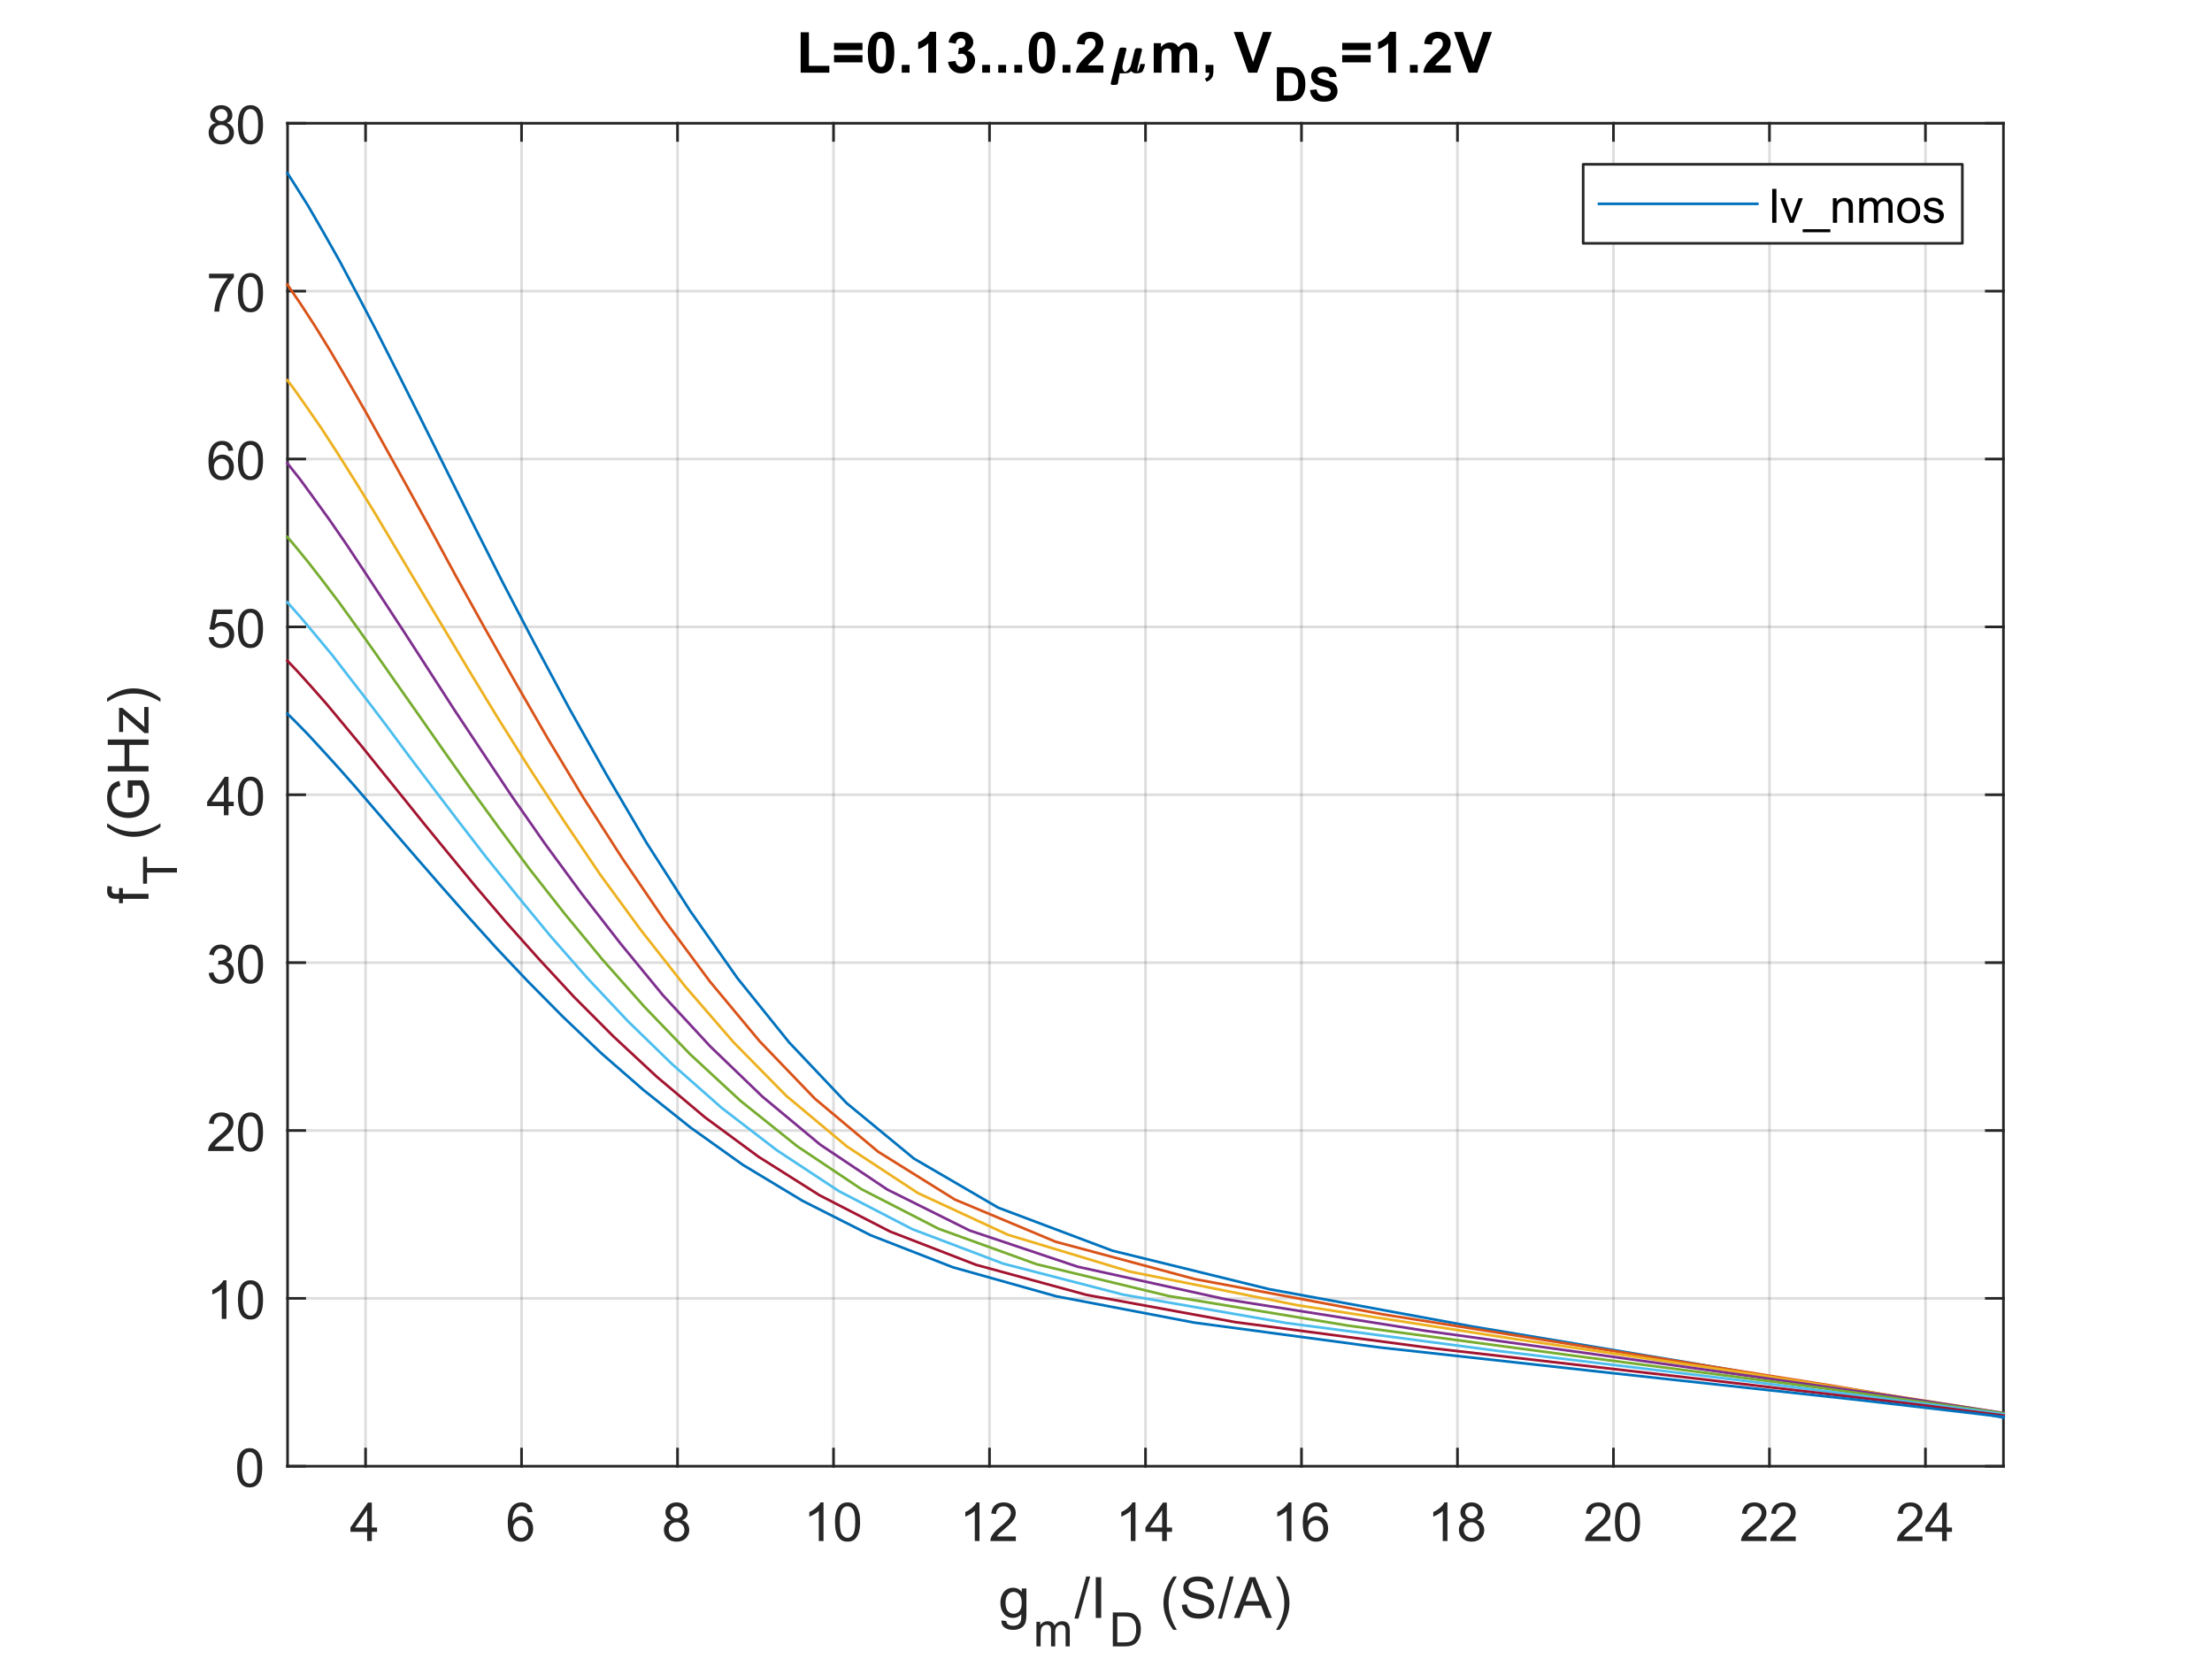 <?xml version="1.0"?>
<!DOCTYPE svg PUBLIC '-//W3C//DTD SVG 1.0//EN'
          'http://www.w3.org/TR/2001/REC-SVG-20010904/DTD/svg10.dtd'>
<svg xmlns:xlink="http://www.w3.org/1999/xlink" style="fill-opacity:1; color-rendering:auto; color-interpolation:auto; text-rendering:auto; stroke:black; stroke-linecap:square; stroke-miterlimit:10; shape-rendering:auto; stroke-opacity:1; fill:black; stroke-dasharray:none; font-weight:normal; stroke-width:1; font-family:'Dialog'; font-style:normal; stroke-linejoin:miter; font-size:12px; stroke-dashoffset:0; image-rendering:auto;" width="700" height="525" xmlns="http://www.w3.org/2000/svg"
><rect width="100%" height="100%" fill="#333333" stroke="none"/><!--Generated by the Batik Graphics2D SVG Generator--><defs id="genericDefs"
  /><g
  ><defs id="defs1"
    ><clipPath clipPathUnits="userSpaceOnUse" id="clipPath1"
      ><path d="M0 0 L700 0 L700 525 L0 525 L0 0 Z"
      /></clipPath
    ></defs
    ><g style="fill:white; stroke:white;"
    ><rect x="0" y="0" width="700" style="clip-path:url(#clipPath1); stroke:none;" height="525"
    /></g
    ><g style="fill:white; text-rendering:optimizeSpeed; color-rendering:optimizeSpeed; image-rendering:optimizeSpeed; shape-rendering:crispEdges; stroke:white; color-interpolation:sRGB;"
    ><rect x="0" width="700" height="525" y="0" style="stroke:none;"
      /><path style="stroke:none;" d="M91 464 L634 464 L634 39 L91 39 Z"
    /></g
    ><g style="stroke-linecap:butt; fill-opacity:0.149; fill:rgb(38,38,38); text-rendering:geometricPrecision; image-rendering:optimizeQuality; color-rendering:optimizeQuality; stroke-linejoin:round; stroke:rgb(38,38,38); color-interpolation:linearRGB; stroke-width:0.833; stroke-opacity:0.149;"
    ><line y2="39" style="fill:none;" x1="115.682" x2="115.682" y1="464"
      /><line y2="39" style="fill:none;" x1="165.046" x2="165.046" y1="464"
      /><line y2="39" style="fill:none;" x1="214.409" x2="214.409" y1="464"
      /><line y2="39" style="fill:none;" x1="263.773" x2="263.773" y1="464"
      /><line y2="39" style="fill:none;" x1="313.136" x2="313.136" y1="464"
      /><line y2="39" style="fill:none;" x1="362.5" x2="362.5" y1="464"
      /><line y2="39" style="fill:none;" x1="411.864" x2="411.864" y1="464"
      /><line y2="39" style="fill:none;" x1="461.227" x2="461.227" y1="464"
      /><line y2="39" style="fill:none;" x1="510.591" x2="510.591" y1="464"
      /><line y2="39" style="fill:none;" x1="559.955" x2="559.955" y1="464"
      /><line y2="39" style="fill:none;" x1="609.318" x2="609.318" y1="464"
      /><line y2="464" style="fill:none;" x1="634" x2="91" y1="464"
      /><line y2="410.875" style="fill:none;" x1="634" x2="91" y1="410.875"
      /><line y2="357.75" style="fill:none;" x1="634" x2="91" y1="357.75"
      /><line y2="304.625" style="fill:none;" x1="634" x2="91" y1="304.625"
      /><line y2="251.5" style="fill:none;" x1="634" x2="91" y1="251.5"
      /><line y2="198.375" style="fill:none;" x1="634" x2="91" y1="198.375"
      /><line y2="145.25" style="fill:none;" x1="634" x2="91" y1="145.25"
      /><line y2="92.125" style="fill:none;" x1="634" x2="91" y1="92.125"
      /><line y2="39" style="fill:none;" x1="634" x2="91" y1="39"
      /><line x1="91" x2="634" y1="464" style="stroke-linecap:square; fill-opacity:1; fill:none; stroke-opacity:1;" y2="464"
      /><line x1="91" x2="634" y1="39" style="stroke-linecap:square; fill-opacity:1; fill:none; stroke-opacity:1;" y2="39"
      /><line x1="115.682" x2="115.682" y1="464" style="stroke-linecap:square; fill-opacity:1; fill:none; stroke-opacity:1;" y2="458.57"
      /><line x1="165.046" x2="165.046" y1="464" style="stroke-linecap:square; fill-opacity:1; fill:none; stroke-opacity:1;" y2="458.57"
      /><line x1="214.409" x2="214.409" y1="464" style="stroke-linecap:square; fill-opacity:1; fill:none; stroke-opacity:1;" y2="458.57"
      /><line x1="263.773" x2="263.773" y1="464" style="stroke-linecap:square; fill-opacity:1; fill:none; stroke-opacity:1;" y2="458.57"
      /><line x1="313.136" x2="313.136" y1="464" style="stroke-linecap:square; fill-opacity:1; fill:none; stroke-opacity:1;" y2="458.57"
      /><line x1="362.5" x2="362.5" y1="464" style="stroke-linecap:square; fill-opacity:1; fill:none; stroke-opacity:1;" y2="458.57"
      /><line x1="411.864" x2="411.864" y1="464" style="stroke-linecap:square; fill-opacity:1; fill:none; stroke-opacity:1;" y2="458.57"
      /><line x1="461.227" x2="461.227" y1="464" style="stroke-linecap:square; fill-opacity:1; fill:none; stroke-opacity:1;" y2="458.57"
      /><line x1="510.591" x2="510.591" y1="464" style="stroke-linecap:square; fill-opacity:1; fill:none; stroke-opacity:1;" y2="458.57"
      /><line x1="559.955" x2="559.955" y1="464" style="stroke-linecap:square; fill-opacity:1; fill:none; stroke-opacity:1;" y2="458.57"
      /><line x1="609.318" x2="609.318" y1="464" style="stroke-linecap:square; fill-opacity:1; fill:none; stroke-opacity:1;" y2="458.57"
      /><line x1="115.682" x2="115.682" y1="39" style="stroke-linecap:square; fill-opacity:1; fill:none; stroke-opacity:1;" y2="44.43"
      /><line x1="165.046" x2="165.046" y1="39" style="stroke-linecap:square; fill-opacity:1; fill:none; stroke-opacity:1;" y2="44.43"
      /><line x1="214.409" x2="214.409" y1="39" style="stroke-linecap:square; fill-opacity:1; fill:none; stroke-opacity:1;" y2="44.43"
      /><line x1="263.773" x2="263.773" y1="39" style="stroke-linecap:square; fill-opacity:1; fill:none; stroke-opacity:1;" y2="44.43"
      /><line x1="313.136" x2="313.136" y1="39" style="stroke-linecap:square; fill-opacity:1; fill:none; stroke-opacity:1;" y2="44.43"
      /><line x1="362.5" x2="362.5" y1="39" style="stroke-linecap:square; fill-opacity:1; fill:none; stroke-opacity:1;" y2="44.43"
      /><line x1="411.864" x2="411.864" y1="39" style="stroke-linecap:square; fill-opacity:1; fill:none; stroke-opacity:1;" y2="44.43"
      /><line x1="461.227" x2="461.227" y1="39" style="stroke-linecap:square; fill-opacity:1; fill:none; stroke-opacity:1;" y2="44.43"
      /><line x1="510.591" x2="510.591" y1="39" style="stroke-linecap:square; fill-opacity:1; fill:none; stroke-opacity:1;" y2="44.43"
      /><line x1="559.955" x2="559.955" y1="39" style="stroke-linecap:square; fill-opacity:1; fill:none; stroke-opacity:1;" y2="44.43"
      /><line x1="609.318" x2="609.318" y1="39" style="stroke-linecap:square; fill-opacity:1; fill:none; stroke-opacity:1;" y2="44.43"
    /></g
    ><g transform="translate(115.682,470.667)" style="font-size:16.667px; fill:rgb(38,38,38); text-rendering:geometricPrecision; color-rendering:optimizeQuality; image-rendering:optimizeQuality; stroke:rgb(38,38,38); color-interpolation:linearRGB;"
    ><path style="stroke:none;" d="M0.5 17 L0.5 14.094 L-4.781 14.094 L-4.781 12.719 L0.766 4.828 L1.984 4.828 L1.984 12.719 L3.641 12.719 L3.641 14.094 L1.984 14.094 L1.984 17 L0.5 17 ZM0.5 12.719 L0.5 7.234 L-3.312 12.719 L0.5 12.719 Z"
    /></g
    ><g transform="translate(165.046,470.667)" style="font-size:16.667px; fill:rgb(38,38,38); text-rendering:geometricPrecision; color-rendering:optimizeQuality; image-rendering:optimizeQuality; stroke:rgb(38,38,38); color-interpolation:linearRGB;"
    ><path style="stroke:none;" d="M3.453 7.812 L1.969 7.922 Q1.781 7.047 1.406 6.656 Q0.797 6.016 -0.078 6.016 Q-0.797 6.016 -1.344 6.406 Q-2.047 6.922 -2.453 7.906 Q-2.859 8.891 -2.875 10.719 Q-2.328 9.906 -1.555 9.508 Q-0.781 9.109 0.078 9.109 Q1.578 9.109 2.625 10.211 Q3.672 11.312 3.672 13.047 Q3.672 14.188 3.18 15.172 Q2.688 16.156 1.82 16.68 Q0.953 17.203 -0.141 17.203 Q-2 17.203 -3.18 15.828 Q-4.359 14.453 -4.359 11.312 Q-4.359 7.781 -3.062 6.172 Q-1.922 4.781 0 4.781 Q1.438 4.781 2.359 5.586 Q3.281 6.391 3.453 7.812 ZM-2.641 13.062 Q-2.641 13.828 -2.312 14.531 Q-1.984 15.234 -1.398 15.609 Q-0.812 15.984 -0.156 15.984 Q0.781 15.984 1.461 15.219 Q2.141 14.453 2.141 13.141 Q2.141 11.875 1.469 11.148 Q0.797 10.422 -0.219 10.422 Q-1.234 10.422 -1.938 11.148 Q-2.641 11.875 -2.641 13.062 Z"
    /></g
    ><g transform="translate(214.409,470.667)" style="font-size:16.667px; fill:rgb(38,38,38); text-rendering:geometricPrecision; color-rendering:optimizeQuality; image-rendering:optimizeQuality; stroke:rgb(38,38,38); color-interpolation:linearRGB;"
    ><path style="stroke:none;" d="M-2 10.406 Q-2.922 10.062 -3.375 9.43 Q-3.828 8.797 -3.828 7.922 Q-3.828 6.594 -2.867 5.688 Q-1.906 4.781 -0.328 4.781 Q1.266 4.781 2.234 5.703 Q3.203 6.625 3.203 7.953 Q3.203 8.812 2.766 9.438 Q2.328 10.062 1.422 10.406 Q2.531 10.766 3.117 11.578 Q3.703 12.391 3.703 13.516 Q3.703 15.078 2.602 16.141 Q1.5 17.203 -0.297 17.203 Q-2.109 17.203 -3.211 16.141 Q-4.312 15.078 -4.312 13.484 Q-4.312 12.297 -3.711 11.492 Q-3.109 10.688 -2 10.406 ZM-2.297 7.875 Q-2.297 8.734 -1.742 9.281 Q-1.188 9.828 -0.297 9.828 Q0.562 9.828 1.117 9.281 Q1.672 8.734 1.672 7.953 Q1.672 7.125 1.102 6.57 Q0.531 6.016 -0.312 6.016 Q-1.172 6.016 -1.734 6.562 Q-2.297 7.109 -2.297 7.875 ZM-2.781 13.484 Q-2.781 14.125 -2.477 14.727 Q-2.172 15.328 -1.57 15.656 Q-0.969 15.984 -0.281 15.984 Q0.781 15.984 1.484 15.289 Q2.188 14.594 2.188 13.531 Q2.188 12.453 1.469 11.75 Q0.75 11.047 -0.328 11.047 Q-1.391 11.047 -2.086 11.742 Q-2.781 12.438 -2.781 13.484 Z"
    /></g
    ><g transform="translate(263.773,470.667)" style="font-size:16.667px; fill:rgb(38,38,38); text-rendering:geometricPrecision; color-rendering:optimizeQuality; image-rendering:optimizeQuality; stroke:rgb(38,38,38); color-interpolation:linearRGB;"
    ><path style="stroke:none;" d="M-3.172 17 L-4.656 17 L-4.656 7.484 Q-5.203 8 -6.078 8.508 Q-6.953 9.016 -7.656 9.281 L-7.656 7.828 Q-6.391 7.25 -5.453 6.406 Q-4.516 5.562 -4.125 4.781 L-3.172 4.781 L-3.172 17 ZM0.467 11 Q0.467 8.844 0.912 7.523 Q1.357 6.203 2.232 5.492 Q3.107 4.781 4.435 4.781 Q5.42 4.781 6.154 5.172 Q6.888 5.562 7.373 6.312 Q7.857 7.062 8.131 8.125 Q8.404 9.188 8.404 11 Q8.404 13.141 7.966 14.453 Q7.529 15.766 6.654 16.484 Q5.779 17.203 4.435 17.203 Q2.67 17.203 1.67 15.953 Q0.467 14.422 0.467 11 ZM1.998 11 Q1.998 14 2.701 14.992 Q3.404 15.984 4.435 15.984 Q5.466 15.984 6.17 14.984 Q6.873 13.984 6.873 11 Q6.873 8 6.17 7.008 Q5.466 6.016 4.42 6.016 Q3.388 6.016 2.779 6.891 Q1.998 8 1.998 11 Z"
    /></g
    ><g transform="translate(313.136,470.667)" style="font-size:16.667px; fill:rgb(38,38,38); text-rendering:geometricPrecision; color-rendering:optimizeQuality; image-rendering:optimizeQuality; stroke:rgb(38,38,38); color-interpolation:linearRGB;"
    ><path style="stroke:none;" d="M-3.172 17 L-4.656 17 L-4.656 7.484 Q-5.203 8 -6.078 8.508 Q-6.953 9.016 -7.656 9.281 L-7.656 7.828 Q-6.391 7.25 -5.453 6.406 Q-4.516 5.562 -4.125 4.781 L-3.172 4.781 L-3.172 17 ZM8.326 15.562 L8.326 17 L0.279 17 Q0.263 16.453 0.451 15.969 Q0.763 15.141 1.435 14.344 Q2.107 13.547 3.388 12.5 Q5.373 10.875 6.068 9.922 Q6.763 8.969 6.763 8.125 Q6.763 7.234 6.131 6.625 Q5.498 6.016 4.482 6.016 Q3.404 6.016 2.756 6.664 Q2.107 7.312 2.091 8.453 L0.56 8.297 Q0.717 6.578 1.748 5.68 Q2.779 4.781 4.513 4.781 Q6.263 4.781 7.287 5.75 Q8.31 6.719 8.31 8.156 Q8.31 8.891 8.006 9.594 Q7.701 10.297 7.013 11.078 Q6.326 11.859 4.716 13.219 Q3.373 14.359 2.99 14.758 Q2.607 15.156 2.357 15.562 L8.326 15.562 Z"
    /></g
    ><g transform="translate(362.5,470.667)" style="font-size:16.667px; fill:rgb(38,38,38); text-rendering:geometricPrecision; color-rendering:optimizeQuality; image-rendering:optimizeQuality; stroke:rgb(38,38,38); color-interpolation:linearRGB;"
    ><path style="stroke:none;" d="M-3.172 17 L-4.656 17 L-4.656 7.484 Q-5.203 8 -6.078 8.508 Q-6.953 9.016 -7.656 9.281 L-7.656 7.828 Q-6.391 7.25 -5.453 6.406 Q-4.516 5.562 -4.125 4.781 L-3.172 4.781 L-3.172 17 ZM5.263 17 L5.263 14.094 L-0.018 14.094 L-0.018 12.719 L5.529 4.828 L6.748 4.828 L6.748 12.719 L8.404 12.719 L8.404 14.094 L6.748 14.094 L6.748 17 L5.263 17 ZM5.263 12.719 L5.263 7.234 L1.451 12.719 L5.263 12.719 Z"
    /></g
    ><g transform="translate(411.864,470.667)" style="font-size:16.667px; fill:rgb(38,38,38); text-rendering:geometricPrecision; color-rendering:optimizeQuality; image-rendering:optimizeQuality; stroke:rgb(38,38,38); color-interpolation:linearRGB;"
    ><path style="stroke:none;" d="M-3.172 17 L-4.656 17 L-4.656 7.484 Q-5.203 8 -6.078 8.508 Q-6.953 9.016 -7.656 9.281 L-7.656 7.828 Q-6.391 7.25 -5.453 6.406 Q-4.516 5.562 -4.125 4.781 L-3.172 4.781 L-3.172 17 ZM8.216 7.812 L6.732 7.922 Q6.545 7.047 6.17 6.656 Q5.56 6.016 4.685 6.016 Q3.966 6.016 3.42 6.406 Q2.716 6.922 2.31 7.906 Q1.904 8.891 1.888 10.719 Q2.435 9.906 3.209 9.508 Q3.982 9.109 4.841 9.109 Q6.341 9.109 7.388 10.211 Q8.435 11.312 8.435 13.047 Q8.435 14.188 7.943 15.172 Q7.451 16.156 6.584 16.68 Q5.716 17.203 4.623 17.203 Q2.763 17.203 1.584 15.828 Q0.404 14.453 0.404 11.312 Q0.404 7.781 1.701 6.172 Q2.841 4.781 4.763 4.781 Q6.201 4.781 7.123 5.586 Q8.045 6.391 8.216 7.812 ZM2.123 13.062 Q2.123 13.828 2.451 14.531 Q2.779 15.234 3.365 15.609 Q3.951 15.984 4.607 15.984 Q5.545 15.984 6.224 15.219 Q6.904 14.453 6.904 13.141 Q6.904 11.875 6.232 11.148 Q5.56 10.422 4.545 10.422 Q3.529 10.422 2.826 11.148 Q2.123 11.875 2.123 13.062 Z"
    /></g
    ><g transform="translate(461.227,470.667)" style="font-size:16.667px; fill:rgb(38,38,38); text-rendering:geometricPrecision; color-rendering:optimizeQuality; image-rendering:optimizeQuality; stroke:rgb(38,38,38); color-interpolation:linearRGB;"
    ><path style="stroke:none;" d="M-3.172 17 L-4.656 17 L-4.656 7.484 Q-5.203 8 -6.078 8.508 Q-6.953 9.016 -7.656 9.281 L-7.656 7.828 Q-6.391 7.25 -5.453 6.406 Q-4.516 5.562 -4.125 4.781 L-3.172 4.781 L-3.172 17 ZM2.763 10.406 Q1.841 10.062 1.388 9.43 Q0.935 8.797 0.935 7.922 Q0.935 6.594 1.896 5.688 Q2.857 4.781 4.435 4.781 Q6.029 4.781 6.998 5.703 Q7.966 6.625 7.966 7.953 Q7.966 8.812 7.529 9.438 Q7.091 10.062 6.185 10.406 Q7.295 10.766 7.881 11.578 Q8.466 12.391 8.466 13.516 Q8.466 15.078 7.365 16.141 Q6.263 17.203 4.466 17.203 Q2.654 17.203 1.552 16.141 Q0.451 15.078 0.451 13.484 Q0.451 12.297 1.052 11.492 Q1.654 10.688 2.763 10.406 ZM2.466 7.875 Q2.466 8.734 3.021 9.281 Q3.576 9.828 4.466 9.828 Q5.326 9.828 5.881 9.281 Q6.435 8.734 6.435 7.953 Q6.435 7.125 5.865 6.57 Q5.295 6.016 4.451 6.016 Q3.591 6.016 3.029 6.562 Q2.466 7.109 2.466 7.875 ZM1.982 13.484 Q1.982 14.125 2.287 14.727 Q2.591 15.328 3.193 15.656 Q3.795 15.984 4.482 15.984 Q5.545 15.984 6.248 15.289 Q6.951 14.594 6.951 13.531 Q6.951 12.453 6.232 11.75 Q5.513 11.047 4.435 11.047 Q3.373 11.047 2.678 11.742 Q1.982 12.438 1.982 13.484 Z"
    /></g
    ><g transform="translate(510.591,470.667)" style="font-size:16.667px; fill:rgb(38,38,38); text-rendering:geometricPrecision; color-rendering:optimizeQuality; image-rendering:optimizeQuality; stroke:rgb(38,38,38); color-interpolation:linearRGB;"
    ><path style="stroke:none;" d="M-0.938 15.562 L-0.938 17 L-8.984 17 Q-9 16.453 -8.812 15.969 Q-8.5 15.141 -7.828 14.344 Q-7.156 13.547 -5.875 12.5 Q-3.891 10.875 -3.195 9.922 Q-2.5 8.969 -2.5 8.125 Q-2.5 7.234 -3.133 6.625 Q-3.766 6.016 -4.781 6.016 Q-5.859 6.016 -6.508 6.664 Q-7.156 7.312 -7.172 8.453 L-8.703 8.297 Q-8.547 6.578 -7.516 5.68 Q-6.484 4.781 -4.75 4.781 Q-3 4.781 -1.977 5.75 Q-0.953 6.719 -0.953 8.156 Q-0.953 8.891 -1.258 9.594 Q-1.562 10.297 -2.25 11.078 Q-2.938 11.859 -4.547 13.219 Q-5.891 14.359 -6.273 14.758 Q-6.656 15.156 -6.906 15.562 L-0.938 15.562 ZM0.467 11 Q0.467 8.844 0.912 7.523 Q1.357 6.203 2.232 5.492 Q3.107 4.781 4.435 4.781 Q5.42 4.781 6.154 5.172 Q6.888 5.562 7.373 6.312 Q7.857 7.062 8.131 8.125 Q8.404 9.188 8.404 11 Q8.404 13.141 7.966 14.453 Q7.529 15.766 6.654 16.484 Q5.779 17.203 4.435 17.203 Q2.67 17.203 1.67 15.953 Q0.467 14.422 0.467 11 ZM1.998 11 Q1.998 14 2.701 14.992 Q3.404 15.984 4.435 15.984 Q5.466 15.984 6.17 14.984 Q6.873 13.984 6.873 11 Q6.873 8 6.17 7.008 Q5.466 6.016 4.42 6.016 Q3.388 6.016 2.779 6.891 Q1.998 8 1.998 11 Z"
    /></g
    ><g transform="translate(559.955,470.667)" style="font-size:16.667px; fill:rgb(38,38,38); text-rendering:geometricPrecision; color-rendering:optimizeQuality; image-rendering:optimizeQuality; stroke:rgb(38,38,38); color-interpolation:linearRGB;"
    ><path style="stroke:none;" d="M-0.938 15.562 L-0.938 17 L-8.984 17 Q-9 16.453 -8.812 15.969 Q-8.5 15.141 -7.828 14.344 Q-7.156 13.547 -5.875 12.5 Q-3.891 10.875 -3.195 9.922 Q-2.5 8.969 -2.5 8.125 Q-2.5 7.234 -3.133 6.625 Q-3.766 6.016 -4.781 6.016 Q-5.859 6.016 -6.508 6.664 Q-7.156 7.312 -7.172 8.453 L-8.703 8.297 Q-8.547 6.578 -7.516 5.68 Q-6.484 4.781 -4.75 4.781 Q-3 4.781 -1.977 5.75 Q-0.953 6.719 -0.953 8.156 Q-0.953 8.891 -1.258 9.594 Q-1.562 10.297 -2.25 11.078 Q-2.938 11.859 -4.547 13.219 Q-5.891 14.359 -6.273 14.758 Q-6.656 15.156 -6.906 15.562 L-0.938 15.562 ZM8.326 15.562 L8.326 17 L0.279 17 Q0.263 16.453 0.451 15.969 Q0.763 15.141 1.435 14.344 Q2.107 13.547 3.388 12.5 Q5.373 10.875 6.068 9.922 Q6.763 8.969 6.763 8.125 Q6.763 7.234 6.131 6.625 Q5.498 6.016 4.482 6.016 Q3.404 6.016 2.756 6.664 Q2.107 7.312 2.091 8.453 L0.56 8.297 Q0.717 6.578 1.748 5.68 Q2.779 4.781 4.513 4.781 Q6.263 4.781 7.287 5.75 Q8.31 6.719 8.31 8.156 Q8.31 8.891 8.006 9.594 Q7.701 10.297 7.013 11.078 Q6.326 11.859 4.716 13.219 Q3.373 14.359 2.99 14.758 Q2.607 15.156 2.357 15.562 L8.326 15.562 Z"
    /></g
    ><g transform="translate(609.318,470.667)" style="font-size:16.667px; fill:rgb(38,38,38); text-rendering:geometricPrecision; color-rendering:optimizeQuality; image-rendering:optimizeQuality; stroke:rgb(38,38,38); color-interpolation:linearRGB;"
    ><path style="stroke:none;" d="M-0.938 15.562 L-0.938 17 L-8.984 17 Q-9 16.453 -8.812 15.969 Q-8.5 15.141 -7.828 14.344 Q-7.156 13.547 -5.875 12.5 Q-3.891 10.875 -3.195 9.922 Q-2.5 8.969 -2.5 8.125 Q-2.5 7.234 -3.133 6.625 Q-3.766 6.016 -4.781 6.016 Q-5.859 6.016 -6.508 6.664 Q-7.156 7.312 -7.172 8.453 L-8.703 8.297 Q-8.547 6.578 -7.516 5.68 Q-6.484 4.781 -4.75 4.781 Q-3 4.781 -1.977 5.75 Q-0.953 6.719 -0.953 8.156 Q-0.953 8.891 -1.258 9.594 Q-1.562 10.297 -2.25 11.078 Q-2.938 11.859 -4.547 13.219 Q-5.891 14.359 -6.273 14.758 Q-6.656 15.156 -6.906 15.562 L-0.938 15.562 ZM5.263 17 L5.263 14.094 L-0.018 14.094 L-0.018 12.719 L5.529 4.828 L6.748 4.828 L6.748 12.719 L8.404 12.719 L8.404 14.094 L6.748 14.094 L6.748 17 L5.263 17 ZM5.263 12.719 L5.263 7.234 L1.451 12.719 L5.263 12.719 Z"
    /></g
    ><g transform="translate(316,512)" style="font-size:18.333px; fill:rgb(38,38,38); text-rendering:geometricPrecision; color-rendering:optimizeQuality; image-rendering:optimizeQuality; stroke:rgb(38,38,38); color-interpolation:linearRGB;"
    ><path style="stroke:none;" d="M0.891 0.781 L2.438 1 Q2.531 1.719 2.969 2.047 Q3.562 2.484 4.578 2.484 Q5.672 2.484 6.273 2.039 Q6.875 1.594 7.078 0.812 Q7.203 0.328 7.203 -1.219 Q6.156 0 4.609 0 Q2.688 0 1.633 -1.391 Q0.578 -2.781 0.578 -4.719 Q0.578 -6.062 1.062 -7.188 Q1.547 -8.312 2.469 -8.93 Q3.391 -9.547 4.625 -9.547 Q6.281 -9.547 7.344 -8.203 L7.344 -9.328 L8.812 -9.328 L8.812 -1.266 Q8.812 0.922 8.367 1.828 Q7.922 2.734 6.961 3.258 Q6 3.781 4.594 3.781 Q2.922 3.781 1.891 3.031 Q0.859 2.281 0.891 0.781 ZM2.203 -4.828 Q2.203 -3 2.938 -2.156 Q3.672 -1.312 4.766 -1.312 Q5.859 -1.312 6.594 -2.148 Q7.328 -2.984 7.328 -4.781 Q7.328 -6.5 6.57 -7.367 Q5.812 -8.234 4.734 -8.234 Q3.688 -8.234 2.945 -7.375 Q2.203 -6.516 2.203 -4.828 Z"
    /></g
    ><g transform="translate(327,521)" style="font-size:14.667px; fill:rgb(38,38,38); text-rendering:geometricPrecision; color-rendering:optimizeQuality; image-rendering:optimizeQuality; stroke:rgb(38,38,38); color-interpolation:linearRGB;"
    ><path style="stroke:none;" d="M0.984 0 L0.984 -7.781 L2.172 -7.781 L2.172 -6.688 Q2.531 -7.266 3.141 -7.609 Q3.75 -7.953 4.531 -7.953 Q5.391 -7.953 5.945 -7.594 Q6.5 -7.234 6.719 -6.594 Q7.641 -7.953 9.125 -7.953 Q10.281 -7.953 10.906 -7.312 Q11.531 -6.672 11.531 -5.344 L11.531 0 L10.219 0 L10.219 -4.906 Q10.219 -5.688 10.094 -6.039 Q9.969 -6.391 9.625 -6.602 Q9.281 -6.812 8.828 -6.812 Q8.016 -6.812 7.469 -6.266 Q6.922 -5.719 6.922 -4.516 L6.922 0 L5.609 0 L5.609 -5.047 Q5.609 -5.938 5.289 -6.375 Q4.969 -6.812 4.234 -6.812 Q3.672 -6.812 3.203 -6.516 Q2.734 -6.219 2.523 -5.656 Q2.312 -5.094 2.312 -4.031 L2.312 0 L0.984 0 Z"
    /></g
    ><g transform="translate(340,512)" style="font-size:18.333px; fill:rgb(38,38,38); text-rendering:geometricPrecision; color-rendering:optimizeQuality; image-rendering:optimizeQuality; stroke:rgb(38,38,38); color-interpolation:linearRGB;"
    ><path style="stroke:none;" d="M0 0.219 L3.734 -13.109 L5 -13.109 L1.281 0.219 L0 0.219 ZM6.76 0 L6.76 -12.891 L8.478 -12.891 L8.478 0 L6.76 0 Z"
    /></g
    ><g transform="translate(351,521)" style="font-size:14.667px; fill:rgb(38,38,38); text-rendering:geometricPrecision; color-rendering:optimizeQuality; image-rendering:optimizeQuality; stroke:rgb(38,38,38); color-interpolation:linearRGB;"
    ><path style="stroke:none;" d="M1.156 0 L1.156 -10.734 L4.859 -10.734 Q6.109 -10.734 6.766 -10.578 Q7.688 -10.375 8.344 -9.812 Q9.188 -9.094 9.609 -7.977 Q10.031 -6.859 10.031 -5.422 Q10.031 -4.203 9.75 -3.258 Q9.469 -2.312 9.016 -1.695 Q8.562 -1.078 8.031 -0.719 Q7.5 -0.359 6.75 -0.18 Q6 0 5.031 0 L1.156 0 ZM2.578 -1.266 L4.875 -1.266 Q5.938 -1.266 6.539 -1.461 Q7.141 -1.656 7.5 -2.016 Q8 -2.531 8.281 -3.383 Q8.562 -4.234 8.562 -5.453 Q8.562 -7.141 8.016 -8.039 Q7.469 -8.938 6.672 -9.25 Q6.094 -9.469 4.828 -9.469 L2.578 -9.469 L2.578 -1.266 Z"
    /></g
    ><g transform="translate(362,512)" style="font-size:18.333px; fill:rgb(38,38,38); text-rendering:geometricPrecision; color-rendering:optimizeQuality; image-rendering:optimizeQuality; stroke:rgb(38,38,38); color-interpolation:linearRGB;"
    ><path style="stroke:none;" d="M9.291 3.781 Q7.994 2.141 7.088 -0.078 Q6.181 -2.297 6.181 -4.672 Q6.181 -6.766 6.853 -8.672 Q7.65 -10.906 9.291 -13.109 L10.431 -13.109 Q9.369 -11.281 9.025 -10.5 Q8.494 -9.281 8.181 -7.969 Q7.806 -6.312 7.806 -4.656 Q7.806 -0.438 10.431 3.781 L9.291 3.781 ZM11.998 -4.141 L13.608 -4.281 Q13.717 -3.312 14.131 -2.695 Q14.545 -2.078 15.428 -1.695 Q16.311 -1.312 17.405 -1.312 Q18.389 -1.312 19.131 -1.602 Q19.873 -1.891 20.241 -2.398 Q20.608 -2.906 20.608 -3.5 Q20.608 -4.109 20.256 -4.562 Q19.905 -5.016 19.092 -5.312 Q18.577 -5.516 16.803 -5.945 Q15.03 -6.375 14.311 -6.75 Q13.389 -7.234 12.936 -7.953 Q12.483 -8.672 12.483 -9.547 Q12.483 -10.531 13.038 -11.375 Q13.592 -12.219 14.655 -12.664 Q15.717 -13.109 17.03 -13.109 Q18.452 -13.109 19.545 -12.648 Q20.639 -12.188 21.233 -11.289 Q21.827 -10.391 21.858 -9.25 L20.233 -9.125 Q20.092 -10.359 19.334 -10.984 Q18.577 -11.609 17.092 -11.609 Q15.545 -11.609 14.834 -11.039 Q14.123 -10.469 14.123 -9.672 Q14.123 -8.969 14.639 -8.531 Q15.123 -8.078 17.202 -7.609 Q19.28 -7.141 20.061 -6.781 Q21.186 -6.266 21.717 -5.469 Q22.248 -4.672 22.248 -3.641 Q22.248 -2.609 21.663 -1.703 Q21.077 -0.797 19.975 -0.289 Q18.873 0.219 17.483 0.219 Q15.733 0.219 14.553 -0.289 Q13.373 -0.797 12.702 -1.82 Q12.03 -2.844 11.998 -4.141 ZM23.4 0.219 L27.135 -13.109 L28.4 -13.109 L24.681 0.219 L23.4 0.219 ZM28.457 0 L33.41 -12.891 L35.254 -12.891 L40.519 0 L38.582 0 L37.082 -3.906 L31.691 -3.906 L30.269 0 L28.457 0 ZM32.176 -5.297 L36.551 -5.297 L35.207 -8.859 Q34.582 -10.484 34.285 -11.531 Q34.051 -10.297 33.597 -9.078 L32.176 -5.297 ZM42.921 3.781 L41.796 3.781 Q44.421 -0.438 44.421 -4.656 Q44.421 -6.312 44.046 -7.938 Q43.749 -9.25 43.202 -10.469 Q42.859 -11.266 41.796 -13.109 L42.921 -13.109 Q44.577 -10.906 45.374 -8.672 Q46.046 -6.766 46.046 -4.672 Q46.046 -2.297 45.14 -0.078 Q44.234 2.141 42.921 3.781 Z"
    /></g
    ><g style="fill:rgb(38,38,38); text-rendering:geometricPrecision; image-rendering:optimizeQuality; color-rendering:optimizeQuality; stroke-linejoin:round; stroke:rgb(38,38,38); color-interpolation:linearRGB; stroke-width:0.833;"
    ><line y2="39" style="fill:none;" x1="91" x2="91" y1="464"
      /><line y2="39" style="fill:none;" x1="634" x2="634" y1="464"
      /><line y2="464" style="fill:none;" x1="91" x2="96.43" y1="464"
      /><line y2="410.875" style="fill:none;" x1="91" x2="96.43" y1="410.875"
      /><line y2="357.75" style="fill:none;" x1="91" x2="96.43" y1="357.75"
      /><line y2="304.625" style="fill:none;" x1="91" x2="96.43" y1="304.625"
      /><line y2="251.5" style="fill:none;" x1="91" x2="96.43" y1="251.5"
      /><line y2="198.375" style="fill:none;" x1="91" x2="96.43" y1="198.375"
      /><line y2="145.25" style="fill:none;" x1="91" x2="96.43" y1="145.25"
      /><line y2="92.125" style="fill:none;" x1="91" x2="96.43" y1="92.125"
      /><line y2="39" style="fill:none;" x1="91" x2="96.43" y1="39"
      /><line y2="464" style="fill:none;" x1="634" x2="628.57" y1="464"
      /><line y2="410.875" style="fill:none;" x1="634" x2="628.57" y1="410.875"
      /><line y2="357.75" style="fill:none;" x1="634" x2="628.57" y1="357.75"
      /><line y2="304.625" style="fill:none;" x1="634" x2="628.57" y1="304.625"
      /><line y2="251.5" style="fill:none;" x1="634" x2="628.57" y1="251.5"
      /><line y2="198.375" style="fill:none;" x1="634" x2="628.57" y1="198.375"
      /><line y2="145.25" style="fill:none;" x1="634" x2="628.57" y1="145.25"
      /><line y2="92.125" style="fill:none;" x1="634" x2="628.57" y1="92.125"
      /><line y2="39" style="fill:none;" x1="634" x2="628.57" y1="39"
    /></g
    ><g transform="translate(84.333,464)" style="font-size:16.667px; fill:rgb(38,38,38); text-rendering:geometricPrecision; color-rendering:optimizeQuality; image-rendering:optimizeQuality; stroke:rgb(38,38,38); color-interpolation:linearRGB;"
    ><path style="stroke:none;" d="M-9.297 0.5 Q-9.297 -1.656 -8.852 -2.977 Q-8.406 -4.297 -7.531 -5.008 Q-6.656 -5.719 -5.328 -5.719 Q-4.344 -5.719 -3.609 -5.328 Q-2.875 -4.938 -2.391 -4.188 Q-1.906 -3.438 -1.633 -2.375 Q-1.359 -1.312 -1.359 0.5 Q-1.359 2.641 -1.797 3.953 Q-2.234 5.266 -3.109 5.984 Q-3.984 6.703 -5.328 6.703 Q-7.094 6.703 -8.094 5.453 Q-9.297 3.922 -9.297 0.5 ZM-7.766 0.5 Q-7.766 3.5 -7.062 4.492 Q-6.359 5.484 -5.328 5.484 Q-4.297 5.484 -3.594 4.484 Q-2.891 3.484 -2.891 0.5 Q-2.891 -2.5 -3.594 -3.492 Q-4.297 -4.484 -5.344 -4.484 Q-6.375 -4.484 -6.984 -3.609 Q-7.766 -2.5 -7.766 0.5 Z"
    /></g
    ><g transform="translate(84.333,410.875)" style="font-size:16.667px; fill:rgb(38,38,38); text-rendering:geometricPrecision; color-rendering:optimizeQuality; image-rendering:optimizeQuality; stroke:rgb(38,38,38); color-interpolation:linearRGB;"
    ><path style="stroke:none;" d="M-12.672 6.5 L-14.156 6.5 L-14.156 -3.016 Q-14.703 -2.5 -15.578 -1.992 Q-16.453 -1.484 -17.156 -1.219 L-17.156 -2.672 Q-15.891 -3.25 -14.953 -4.094 Q-14.016 -4.938 -13.625 -5.719 L-12.672 -5.719 L-12.672 6.5 ZM-9.034 0.5 Q-9.034 -1.656 -8.588 -2.977 Q-8.143 -4.297 -7.268 -5.008 Q-6.393 -5.719 -5.065 -5.719 Q-4.08 -5.719 -3.346 -5.328 Q-2.612 -4.938 -2.127 -4.188 Q-1.643 -3.438 -1.369 -2.375 Q-1.096 -1.312 -1.096 0.5 Q-1.096 2.641 -1.534 3.953 Q-1.971 5.266 -2.846 5.984 Q-3.721 6.703 -5.065 6.703 Q-6.83 6.703 -7.83 5.453 Q-9.034 3.922 -9.034 0.5 ZM-7.502 0.5 Q-7.502 3.5 -6.799 4.492 Q-6.096 5.484 -5.065 5.484 Q-4.034 5.484 -3.33 4.484 Q-2.627 3.484 -2.627 0.5 Q-2.627 -2.5 -3.33 -3.492 Q-4.034 -4.484 -5.08 -4.484 Q-6.112 -4.484 -6.721 -3.609 Q-7.502 -2.5 -7.502 0.5 Z"
    /></g
    ><g transform="translate(84.333,357.75)" style="font-size:16.667px; fill:rgb(38,38,38); text-rendering:geometricPrecision; color-rendering:optimizeQuality; image-rendering:optimizeQuality; stroke:rgb(38,38,38); color-interpolation:linearRGB;"
    ><path style="stroke:none;" d="M-10.438 5.062 L-10.438 6.5 L-18.484 6.5 Q-18.5 5.953 -18.312 5.469 Q-18 4.641 -17.328 3.844 Q-16.656 3.047 -15.375 2 Q-13.391 0.375 -12.695 -0.578 Q-12 -1.531 -12 -2.375 Q-12 -3.266 -12.633 -3.875 Q-13.266 -4.484 -14.281 -4.484 Q-15.359 -4.484 -16.008 -3.836 Q-16.656 -3.188 -16.672 -2.047 L-18.203 -2.203 Q-18.047 -3.922 -17.016 -4.82 Q-15.984 -5.719 -14.25 -5.719 Q-12.5 -5.719 -11.477 -4.75 Q-10.453 -3.781 -10.453 -2.344 Q-10.453 -1.609 -10.758 -0.906 Q-11.062 -0.203 -11.75 0.578 Q-12.438 1.359 -14.047 2.719 Q-15.391 3.859 -15.773 4.258 Q-16.156 4.656 -16.406 5.062 L-10.438 5.062 ZM-9.034 0.5 Q-9.034 -1.656 -8.588 -2.977 Q-8.143 -4.297 -7.268 -5.008 Q-6.393 -5.719 -5.065 -5.719 Q-4.08 -5.719 -3.346 -5.328 Q-2.612 -4.938 -2.127 -4.188 Q-1.643 -3.438 -1.369 -2.375 Q-1.096 -1.312 -1.096 0.5 Q-1.096 2.641 -1.534 3.953 Q-1.971 5.266 -2.846 5.984 Q-3.721 6.703 -5.065 6.703 Q-6.83 6.703 -7.83 5.453 Q-9.034 3.922 -9.034 0.5 ZM-7.502 0.5 Q-7.502 3.5 -6.799 4.492 Q-6.096 5.484 -5.065 5.484 Q-4.034 5.484 -3.33 4.484 Q-2.627 3.484 -2.627 0.5 Q-2.627 -2.5 -3.33 -3.492 Q-4.034 -4.484 -5.08 -4.484 Q-6.112 -4.484 -6.721 -3.609 Q-7.502 -2.5 -7.502 0.5 Z"
    /></g
    ><g transform="translate(84.333,304.625)" style="font-size:16.667px; fill:rgb(38,38,38); text-rendering:geometricPrecision; color-rendering:optimizeQuality; image-rendering:optimizeQuality; stroke:rgb(38,38,38); color-interpolation:linearRGB;"
    ><path style="stroke:none;" d="M-18.281 3.281 L-16.797 3.094 Q-16.531 4.359 -15.914 4.922 Q-15.297 5.484 -14.406 5.484 Q-13.359 5.484 -12.633 4.75 Q-11.906 4.016 -11.906 2.938 Q-11.906 1.906 -12.578 1.242 Q-13.25 0.578 -14.281 0.578 Q-14.703 0.578 -15.344 0.734 L-15.172 -0.578 Q-15.031 -0.562 -14.938 -0.562 Q-13.984 -0.562 -13.219 -1.055 Q-12.453 -1.547 -12.453 -2.594 Q-12.453 -3.406 -13.008 -3.945 Q-13.562 -4.484 -14.438 -4.484 Q-15.312 -4.484 -15.891 -3.938 Q-16.469 -3.391 -16.641 -2.297 L-18.141 -2.562 Q-17.859 -4.062 -16.891 -4.891 Q-15.922 -5.719 -14.469 -5.719 Q-13.484 -5.719 -12.641 -5.289 Q-11.797 -4.859 -11.359 -4.125 Q-10.922 -3.391 -10.922 -2.562 Q-10.922 -1.766 -11.344 -1.117 Q-11.766 -0.469 -12.594 -0.094 Q-11.516 0.156 -10.914 0.945 Q-10.312 1.734 -10.312 2.906 Q-10.312 4.5 -11.477 5.609 Q-12.641 6.719 -14.422 6.719 Q-16.016 6.719 -17.078 5.766 Q-18.141 4.812 -18.281 3.281 ZM-9.034 0.5 Q-9.034 -1.656 -8.588 -2.977 Q-8.143 -4.297 -7.268 -5.008 Q-6.393 -5.719 -5.065 -5.719 Q-4.08 -5.719 -3.346 -5.328 Q-2.612 -4.938 -2.127 -4.188 Q-1.643 -3.438 -1.369 -2.375 Q-1.096 -1.312 -1.096 0.5 Q-1.096 2.641 -1.534 3.953 Q-1.971 5.266 -2.846 5.984 Q-3.721 6.703 -5.065 6.703 Q-6.83 6.703 -7.83 5.453 Q-9.034 3.922 -9.034 0.5 ZM-7.502 0.5 Q-7.502 3.5 -6.799 4.492 Q-6.096 5.484 -5.065 5.484 Q-4.034 5.484 -3.33 4.484 Q-2.627 3.484 -2.627 0.5 Q-2.627 -2.5 -3.33 -3.492 Q-4.034 -4.484 -5.08 -4.484 Q-6.112 -4.484 -6.721 -3.609 Q-7.502 -2.5 -7.502 0.5 Z"
    /></g
    ><g transform="translate(84.333,251.5)" style="font-size:16.667px; fill:rgb(38,38,38); text-rendering:geometricPrecision; color-rendering:optimizeQuality; image-rendering:optimizeQuality; stroke:rgb(38,38,38); color-interpolation:linearRGB;"
    ><path style="stroke:none;" d="M-13.5 6.5 L-13.5 3.594 L-18.781 3.594 L-18.781 2.219 L-13.234 -5.672 L-12.016 -5.672 L-12.016 2.219 L-10.359 2.219 L-10.359 3.594 L-12.016 3.594 L-12.016 6.5 L-13.5 6.5 ZM-13.5 2.219 L-13.5 -3.266 L-17.312 2.219 L-13.5 2.219 ZM-9.034 0.5 Q-9.034 -1.656 -8.588 -2.977 Q-8.143 -4.297 -7.268 -5.008 Q-6.393 -5.719 -5.065 -5.719 Q-4.08 -5.719 -3.346 -5.328 Q-2.612 -4.938 -2.127 -4.188 Q-1.643 -3.438 -1.369 -2.375 Q-1.096 -1.312 -1.096 0.5 Q-1.096 2.641 -1.534 3.953 Q-1.971 5.266 -2.846 5.984 Q-3.721 6.703 -5.065 6.703 Q-6.83 6.703 -7.83 5.453 Q-9.034 3.922 -9.034 0.5 ZM-7.502 0.5 Q-7.502 3.5 -6.799 4.492 Q-6.096 5.484 -5.065 5.484 Q-4.034 5.484 -3.33 4.484 Q-2.627 3.484 -2.627 0.5 Q-2.627 -2.5 -3.33 -3.492 Q-4.034 -4.484 -5.08 -4.484 Q-6.112 -4.484 -6.721 -3.609 Q-7.502 -2.5 -7.502 0.5 Z"
    /></g
    ><g transform="translate(84.333,198.375)" style="font-size:16.667px; fill:rgb(38,38,38); text-rendering:geometricPrecision; color-rendering:optimizeQuality; image-rendering:optimizeQuality; stroke:rgb(38,38,38); color-interpolation:linearRGB;"
    ><path style="stroke:none;" d="M-18.297 3.312 L-16.719 3.172 Q-16.547 4.328 -15.914 4.906 Q-15.281 5.484 -14.391 5.484 Q-13.312 5.484 -12.562 4.672 Q-11.812 3.859 -11.812 2.5 Q-11.812 1.234 -12.531 0.492 Q-13.25 -0.25 -14.406 -0.25 Q-15.125 -0.25 -15.711 0.078 Q-16.297 0.406 -16.625 0.938 L-18.031 0.75 L-16.844 -5.5 L-10.797 -5.5 L-10.797 -4.078 L-15.656 -4.078 L-16.312 -0.812 Q-15.219 -1.562 -14.016 -1.562 Q-12.422 -1.562 -11.32 -0.461 Q-10.219 0.641 -10.219 2.375 Q-10.219 4.031 -11.188 5.234 Q-12.359 6.703 -14.391 6.703 Q-16.047 6.703 -17.094 5.773 Q-18.141 4.844 -18.297 3.312 ZM-9.034 0.5 Q-9.034 -1.656 -8.588 -2.977 Q-8.143 -4.297 -7.268 -5.008 Q-6.393 -5.719 -5.065 -5.719 Q-4.08 -5.719 -3.346 -5.328 Q-2.612 -4.938 -2.127 -4.188 Q-1.643 -3.438 -1.369 -2.375 Q-1.096 -1.312 -1.096 0.5 Q-1.096 2.641 -1.534 3.953 Q-1.971 5.266 -2.846 5.984 Q-3.721 6.703 -5.065 6.703 Q-6.83 6.703 -7.83 5.453 Q-9.034 3.922 -9.034 0.5 ZM-7.502 0.5 Q-7.502 3.5 -6.799 4.492 Q-6.096 5.484 -5.065 5.484 Q-4.034 5.484 -3.33 4.484 Q-2.627 3.484 -2.627 0.5 Q-2.627 -2.5 -3.33 -3.492 Q-4.034 -4.484 -5.08 -4.484 Q-6.112 -4.484 -6.721 -3.609 Q-7.502 -2.5 -7.502 0.5 Z"
    /></g
    ><g transform="translate(84.333,145.25)" style="font-size:16.667px; fill:rgb(38,38,38); text-rendering:geometricPrecision; color-rendering:optimizeQuality; image-rendering:optimizeQuality; stroke:rgb(38,38,38); color-interpolation:linearRGB;"
    ><path style="stroke:none;" d="M-10.547 -2.688 L-12.031 -2.578 Q-12.219 -3.453 -12.594 -3.844 Q-13.203 -4.484 -14.078 -4.484 Q-14.797 -4.484 -15.344 -4.094 Q-16.047 -3.578 -16.453 -2.594 Q-16.859 -1.609 -16.875 0.219 Q-16.328 -0.594 -15.555 -0.992 Q-14.781 -1.391 -13.922 -1.391 Q-12.422 -1.391 -11.375 -0.289 Q-10.328 0.812 -10.328 2.547 Q-10.328 3.688 -10.82 4.672 Q-11.312 5.656 -12.18 6.18 Q-13.047 6.703 -14.141 6.703 Q-16 6.703 -17.18 5.328 Q-18.359 3.953 -18.359 0.812 Q-18.359 -2.719 -17.062 -4.328 Q-15.922 -5.719 -14 -5.719 Q-12.562 -5.719 -11.641 -4.914 Q-10.719 -4.109 -10.547 -2.688 ZM-16.641 2.562 Q-16.641 3.328 -16.312 4.031 Q-15.984 4.734 -15.398 5.109 Q-14.812 5.484 -14.156 5.484 Q-13.219 5.484 -12.539 4.719 Q-11.859 3.953 -11.859 2.641 Q-11.859 1.375 -12.531 0.648 Q-13.203 -0.078 -14.219 -0.078 Q-15.234 -0.078 -15.938 0.648 Q-16.641 1.375 -16.641 2.562 ZM-9.034 0.5 Q-9.034 -1.656 -8.588 -2.977 Q-8.143 -4.297 -7.268 -5.008 Q-6.393 -5.719 -5.065 -5.719 Q-4.08 -5.719 -3.346 -5.328 Q-2.612 -4.938 -2.127 -4.188 Q-1.643 -3.438 -1.369 -2.375 Q-1.096 -1.312 -1.096 0.5 Q-1.096 2.641 -1.534 3.953 Q-1.971 5.266 -2.846 5.984 Q-3.721 6.703 -5.065 6.703 Q-6.83 6.703 -7.83 5.453 Q-9.034 3.922 -9.034 0.5 ZM-7.502 0.5 Q-7.502 3.5 -6.799 4.492 Q-6.096 5.484 -5.065 5.484 Q-4.034 5.484 -3.33 4.484 Q-2.627 3.484 -2.627 0.5 Q-2.627 -2.5 -3.33 -3.492 Q-4.034 -4.484 -5.08 -4.484 Q-6.112 -4.484 -6.721 -3.609 Q-7.502 -2.5 -7.502 0.5 Z"
    /></g
    ><g transform="translate(84.333,92.125)" style="font-size:16.667px; fill:rgb(38,38,38); text-rendering:geometricPrecision; color-rendering:optimizeQuality; image-rendering:optimizeQuality; stroke:rgb(38,38,38); color-interpolation:linearRGB;"
    ><path style="stroke:none;" d="M-18.188 -4.078 L-18.188 -5.516 L-10.312 -5.516 L-10.312 -4.344 Q-11.484 -3.109 -12.625 -1.062 Q-13.766 0.984 -14.391 3.156 Q-14.828 4.688 -14.953 6.5 L-16.5 6.5 Q-16.469 5.062 -15.93 3.031 Q-15.391 1 -14.383 -0.891 Q-13.375 -2.781 -12.234 -4.078 L-18.188 -4.078 ZM-9.034 0.5 Q-9.034 -1.656 -8.588 -2.977 Q-8.143 -4.297 -7.268 -5.008 Q-6.393 -5.719 -5.065 -5.719 Q-4.08 -5.719 -3.346 -5.328 Q-2.612 -4.938 -2.127 -4.188 Q-1.643 -3.438 -1.369 -2.375 Q-1.096 -1.312 -1.096 0.5 Q-1.096 2.641 -1.534 3.953 Q-1.971 5.266 -2.846 5.984 Q-3.721 6.703 -5.065 6.703 Q-6.83 6.703 -7.83 5.453 Q-9.034 3.922 -9.034 0.5 ZM-7.502 0.5 Q-7.502 3.5 -6.799 4.492 Q-6.096 5.484 -5.065 5.484 Q-4.034 5.484 -3.33 4.484 Q-2.627 3.484 -2.627 0.5 Q-2.627 -2.5 -3.33 -3.492 Q-4.034 -4.484 -5.08 -4.484 Q-6.112 -4.484 -6.721 -3.609 Q-7.502 -2.5 -7.502 0.5 Z"
    /></g
    ><g transform="translate(84.333,39)" style="font-size:16.667px; fill:rgb(38,38,38); text-rendering:geometricPrecision; color-rendering:optimizeQuality; image-rendering:optimizeQuality; stroke:rgb(38,38,38); color-interpolation:linearRGB;"
    ><path style="stroke:none;" d="M-16 -0.094 Q-16.922 -0.438 -17.375 -1.07 Q-17.828 -1.703 -17.828 -2.578 Q-17.828 -3.906 -16.867 -4.812 Q-15.906 -5.719 -14.328 -5.719 Q-12.734 -5.719 -11.766 -4.797 Q-10.797 -3.875 -10.797 -2.547 Q-10.797 -1.688 -11.234 -1.062 Q-11.672 -0.438 -12.578 -0.094 Q-11.469 0.266 -10.883 1.078 Q-10.297 1.891 -10.297 3.016 Q-10.297 4.578 -11.398 5.641 Q-12.5 6.703 -14.297 6.703 Q-16.109 6.703 -17.211 5.641 Q-18.312 4.578 -18.312 2.984 Q-18.312 1.797 -17.711 0.992 Q-17.109 0.188 -16 -0.094 ZM-16.297 -2.625 Q-16.297 -1.766 -15.742 -1.219 Q-15.188 -0.672 -14.297 -0.672 Q-13.438 -0.672 -12.883 -1.219 Q-12.328 -1.766 -12.328 -2.547 Q-12.328 -3.375 -12.898 -3.93 Q-13.469 -4.484 -14.312 -4.484 Q-15.172 -4.484 -15.734 -3.938 Q-16.297 -3.391 -16.297 -2.625 ZM-16.781 2.984 Q-16.781 3.625 -16.477 4.227 Q-16.172 4.828 -15.57 5.156 Q-14.969 5.484 -14.281 5.484 Q-13.219 5.484 -12.516 4.789 Q-11.812 4.094 -11.812 3.031 Q-11.812 1.953 -12.531 1.25 Q-13.25 0.547 -14.328 0.547 Q-15.391 0.547 -16.086 1.242 Q-16.781 1.938 -16.781 2.984 ZM-9.034 0.5 Q-9.034 -1.656 -8.588 -2.977 Q-8.143 -4.297 -7.268 -5.008 Q-6.393 -5.719 -5.065 -5.719 Q-4.08 -5.719 -3.346 -5.328 Q-2.612 -4.938 -2.127 -4.188 Q-1.643 -3.438 -1.369 -2.375 Q-1.096 -1.312 -1.096 0.5 Q-1.096 2.641 -1.534 3.953 Q-1.971 5.266 -2.846 5.984 Q-3.721 6.703 -5.065 6.703 Q-6.83 6.703 -7.83 5.453 Q-9.034 3.922 -9.034 0.5 ZM-7.502 0.5 Q-7.502 3.5 -6.799 4.492 Q-6.096 5.484 -5.065 5.484 Q-4.034 5.484 -3.33 4.484 Q-2.627 3.484 -2.627 0.5 Q-2.627 -2.5 -3.33 -3.492 Q-4.034 -4.484 -5.08 -4.484 Q-6.112 -4.484 -6.721 -3.609 Q-7.502 -2.5 -7.502 0.5 Z"
    /></g
    ><g transform="translate(47,286) rotate(-90)" style="font-size:18.333px; fill:rgb(38,38,38); text-rendering:geometricPrecision; color-rendering:optimizeQuality; image-rendering:optimizeQuality; stroke:rgb(38,38,38); color-interpolation:linearRGB;"
    ><path style="stroke:none;" d="M1.562 0 L1.562 -8.109 L0.172 -8.109 L0.172 -9.328 L1.562 -9.328 L1.562 -10.328 Q1.562 -11.266 1.734 -11.719 Q1.953 -12.344 2.531 -12.727 Q3.109 -13.109 4.156 -13.109 Q4.812 -13.109 5.625 -12.953 L5.391 -11.562 Q4.891 -11.656 4.453 -11.656 Q3.734 -11.656 3.438 -11.352 Q3.141 -11.047 3.141 -10.203 L3.141 -9.328 L4.953 -9.328 L4.953 -8.109 L3.141 -8.109 L3.141 0 L1.562 0 Z"
    /></g
    ><g transform="translate(56,280) rotate(-90)" style="font-size:14.667px; fill:rgb(38,38,38); text-rendering:geometricPrecision; color-rendering:optimizeQuality; image-rendering:optimizeQuality; stroke:rgb(38,38,38); color-interpolation:linearRGB;"
    ><path style="stroke:none;" d="M3.891 0 L3.891 -9.469 L0.359 -9.469 L0.359 -10.734 L8.859 -10.734 L8.859 -9.469 L5.312 -9.469 L5.312 0 L3.891 0 Z"
    /></g
    ><g transform="translate(47,271) rotate(-90)" style="font-size:18.333px; fill:rgb(38,38,38); text-rendering:geometricPrecision; color-rendering:optimizeQuality; image-rendering:optimizeQuality; stroke:rgb(38,38,38); color-interpolation:linearRGB;"
    ><path style="stroke:none;" d="M9.291 3.781 Q7.994 2.141 7.088 -0.078 Q6.181 -2.297 6.181 -4.672 Q6.181 -6.766 6.853 -8.672 Q7.65 -10.906 9.291 -13.109 L10.431 -13.109 Q9.369 -11.281 9.025 -10.5 Q8.494 -9.281 8.181 -7.969 Q7.806 -6.312 7.806 -4.656 Q7.806 -0.438 10.431 3.781 L9.291 3.781 ZM18.608 -5.047 L18.608 -6.562 L24.061 -6.578 L24.061 -1.797 Q22.811 -0.797 21.475 -0.289 Q20.139 0.219 18.733 0.219 Q16.827 0.219 15.28 -0.594 Q13.733 -1.406 12.936 -2.945 Q12.139 -4.484 12.139 -6.375 Q12.139 -8.266 12.928 -9.891 Q13.717 -11.516 15.194 -12.312 Q16.67 -13.109 18.592 -13.109 Q19.998 -13.109 21.123 -12.656 Q22.248 -12.203 22.889 -11.391 Q23.53 -10.578 23.873 -9.281 L22.327 -8.859 Q22.045 -9.844 21.616 -10.406 Q21.186 -10.969 20.381 -11.305 Q19.577 -11.641 18.608 -11.641 Q17.436 -11.641 16.584 -11.289 Q15.733 -10.938 15.209 -10.359 Q14.686 -9.781 14.389 -9.078 Q13.905 -7.891 13.905 -6.484 Q13.905 -4.766 14.498 -3.602 Q15.092 -2.438 16.225 -1.875 Q17.358 -1.312 18.623 -1.312 Q19.733 -1.312 20.788 -1.742 Q21.842 -2.172 22.389 -2.656 L22.389 -5.047 L18.608 -5.047 ZM26.868 0 L26.868 -12.891 L28.571 -12.891 L28.571 -7.594 L35.274 -7.594 L35.274 -12.891 L36.977 -12.891 L36.977 0 L35.274 0 L35.274 -6.078 L28.571 -6.078 L28.571 0 L26.868 0 ZM39.014 0 L39.014 -1.281 L44.952 -8.109 Q43.936 -8.047 43.17 -8.047 L39.358 -8.047 L39.358 -9.328 L46.983 -9.328 L46.983 -8.281 L41.936 -2.359 L40.952 -1.281 Q42.014 -1.359 42.952 -1.359 L47.264 -1.359 L47.264 0 L39.014 0 ZM50.03 3.781 L48.905 3.781 Q51.53 -0.438 51.53 -4.656 Q51.53 -6.312 51.155 -7.938 Q50.858 -9.25 50.311 -10.469 Q49.967 -11.266 48.905 -13.109 L50.03 -13.109 Q51.686 -10.906 52.483 -8.672 Q53.155 -6.766 53.155 -4.672 Q53.155 -2.297 52.248 -0.078 Q51.342 2.141 50.03 3.781 Z"
    /></g
    ><g transform="translate(252,23)" style="font-size:18.333px; text-rendering:geometricPrecision; color-rendering:optimizeQuality; image-rendering:optimizeQuality; color-interpolation:linearRGB; font-weight:bold;"
    ><path style="stroke:none;" d="M1.375 0 L1.375 -12.781 L3.984 -12.781 L3.984 -2.172 L10.453 -2.172 L10.453 0 L1.375 0 ZM11.936 -7.172 L11.936 -9.438 L20.936 -9.438 L20.936 -7.172 L11.936 -7.172 ZM11.936 -3.266 L11.936 -5.547 L20.936 -5.547 L20.936 -3.266 L11.936 -3.266 ZM26.818 -12.938 Q28.693 -12.938 29.74 -11.609 Q31.005 -10.016 31.005 -6.359 Q31.005 -2.703 29.74 -1.094 Q28.693 0.219 26.818 0.219 Q24.943 0.219 23.787 -1.227 Q22.63 -2.672 22.63 -6.375 Q22.63 -10.016 23.896 -11.625 Q24.943 -12.938 26.818 -12.938 ZM26.818 -10.891 Q26.365 -10.891 26.013 -10.602 Q25.662 -10.312 25.474 -9.578 Q25.224 -8.625 25.224 -6.359 Q25.224 -4.094 25.451 -3.242 Q25.677 -2.391 26.021 -2.109 Q26.365 -1.828 26.818 -1.828 Q27.271 -1.828 27.622 -2.117 Q27.974 -2.406 28.162 -3.141 Q28.427 -4.094 28.427 -6.359 Q28.427 -8.625 28.193 -9.469 Q27.958 -10.312 27.615 -10.602 Q27.271 -10.891 26.818 -10.891 ZM33.362 0 L33.362 -2.469 L35.83 -2.469 L35.83 0 L33.362 0 ZM44.231 0 L41.762 0 L41.762 -9.312 Q40.418 -8.047 38.574 -7.438 L38.574 -9.672 Q39.543 -10 40.676 -10.883 Q41.809 -11.766 42.231 -12.938 L44.231 -12.938 L44.231 0 ZM48.009 -3.422 L50.4 -3.703 Q50.525 -2.797 51.025 -2.312 Q51.525 -1.828 52.228 -1.828 Q52.993 -1.828 53.517 -2.406 Q54.04 -2.984 54.04 -3.969 Q54.04 -4.906 53.54 -5.453 Q53.04 -6 52.322 -6 Q51.853 -6 51.181 -5.812 L51.462 -7.828 Q52.462 -7.797 52.986 -8.258 Q53.509 -8.719 53.509 -9.484 Q53.509 -10.141 53.126 -10.523 Q52.743 -10.906 52.103 -10.906 Q51.462 -10.906 51.017 -10.469 Q50.572 -10.031 50.478 -9.188 L48.197 -9.578 Q48.431 -10.734 48.915 -11.438 Q49.4 -12.141 50.251 -12.539 Q51.103 -12.938 52.165 -12.938 Q53.993 -12.938 55.087 -11.781 Q55.993 -10.828 55.993 -9.641 Q55.993 -7.938 54.134 -6.922 Q55.243 -6.688 55.907 -5.859 Q56.572 -5.031 56.572 -3.875 Q56.572 -2.172 55.337 -0.977 Q54.103 0.219 52.243 0.219 Q50.509 0.219 49.353 -0.789 Q48.197 -1.797 48.009 -3.422 ZM58.819 0 L58.819 -2.469 L61.287 -2.469 L61.287 0 L58.819 0 ZM63.906 0 L63.906 -2.469 L66.375 -2.469 L66.375 0 L63.906 0 ZM68.994 0 L68.994 -2.469 L71.463 -2.469 L71.463 0 L68.994 0 ZM77.722 -12.938 Q79.597 -12.938 80.644 -11.609 Q81.91 -10.016 81.91 -6.359 Q81.91 -2.703 80.644 -1.094 Q79.597 0.219 77.722 0.219 Q75.847 0.219 74.691 -1.227 Q73.535 -2.672 73.535 -6.375 Q73.535 -10.016 74.801 -11.625 Q75.847 -12.938 77.722 -12.938 ZM77.722 -10.891 Q77.269 -10.891 76.918 -10.602 Q76.566 -10.312 76.379 -9.578 Q76.129 -8.625 76.129 -6.359 Q76.129 -4.094 76.355 -3.242 Q76.582 -2.391 76.926 -2.109 Q77.269 -1.828 77.722 -1.828 Q78.176 -1.828 78.527 -2.117 Q78.879 -2.406 79.066 -3.141 Q79.332 -4.094 79.332 -6.359 Q79.332 -8.625 79.097 -9.469 Q78.863 -10.312 78.519 -10.602 Q78.176 -10.891 77.722 -10.891 ZM84.266 0 L84.266 -2.469 L86.735 -2.469 L86.735 0 L84.266 0 ZM97.167 -2.297 L97.167 0 L88.51 0 Q88.651 -1.297 89.354 -2.461 Q90.057 -3.625 92.12 -5.562 Q93.792 -7.109 94.182 -7.672 Q94.682 -8.422 94.682 -9.172 Q94.682 -10 94.237 -10.445 Q93.792 -10.891 93.01 -10.891 Q92.245 -10.891 91.784 -10.422 Q91.323 -9.953 91.26 -8.875 L88.792 -9.125 Q89.01 -11.156 90.175 -12.047 Q91.339 -12.938 93.073 -12.938 Q94.979 -12.938 96.073 -11.906 Q97.167 -10.875 97.167 -9.359 Q97.167 -8.484 96.854 -7.695 Q96.542 -6.906 95.87 -6.047 Q95.417 -5.469 94.245 -4.398 Q93.073 -3.328 92.76 -2.977 Q92.448 -2.625 92.26 -2.297 L97.167 -2.297 Z"
    /></g
    ><g transform="translate(351,23)" style="font-size:18.333px; text-rendering:geometricPrecision; image-rendering:optimizeQuality; color-rendering:optimizeQuality; font-family:'mwb_cmmi10'; color-interpolation:linearRGB; font-weight:bold;"
    ><path style="stroke:none;" d="M0.5 3.391 Q0.5 3.281 0.516 3.25 L3.172 -7.391 Q3.25 -7.641 3.453 -7.797 Q3.656 -7.953 3.922 -7.953 Q5.156 -7.953 5.312 -7.82 Q5.469 -7.688 5.469 -7.453 Q5.469 -7.406 5.461 -7.375 Q5.453 -7.344 5.453 -7.297 L4.391 -3.094 Q4.203 -2.344 4.203 -1.797 Q4.203 -1.141 4.523 -0.703 Q4.844 -0.266 4.844 -0.266 Q5.797 -0.266 6.781 -1.906 Q6.797 -1.922 6.797 -1.93 Q6.797 -1.938 6.797 -1.953 L8.109 -7.188 Q8.172 -7.422 8.391 -7.594 Q8.609 -7.766 8.859 -7.766 Q10.078 -7.766 10.234 -7.625 Q10.391 -7.484 10.391 -7.25 Q10.391 -7.141 10.375 -7.109 L9.094 -1.922 Q8.953 -1.422 8.953 -1.047 Q8.953 -0.266 8.953 -0.266 Q9.047 -0.266 9.328 -0.961 Q9.609 -1.656 9.828 -2.641 Q9.859 -2.75 9.969 -2.75 L10.188 -2.75 Q11.25 -2.75 11.305 -2.695 Q11.359 -2.641 11.359 -2.578 Q11.031 -1.312 10.664 -0.555 Q10.297 0.203 8.453 0.203 Q7.844 0.203 7.383 -0.141 Q6.922 -0.484 6.922 -0.484 Q6.922 -0.484 6.531 -0.141 Q6.141 0.203 4.469 0.203 Q3.344 0.203 3.344 0.203 L2.781 3.312 Q2.734 3.562 2.523 3.727 Q2.312 3.891 1.047 3.891 Q0.828 3.891 0.664 3.75 Q0.5 3.609 0.5 3.391 Z"
    /></g
    ><g transform="translate(364,23)" style="font-size:18.333px; text-rendering:geometricPrecision; color-rendering:optimizeQuality; image-rendering:optimizeQuality; color-interpolation:linearRGB; font-weight:bold;"
    ><path style="stroke:none;" d="M1.109 -9.328 L3.391 -9.328 L3.391 -8.062 Q4.609 -9.547 6.297 -9.547 Q7.188 -9.547 7.852 -9.18 Q8.516 -8.812 8.938 -8.062 Q9.547 -8.812 10.258 -9.18 Q10.969 -9.547 11.781 -9.547 Q12.812 -9.547 13.523 -9.125 Q14.234 -8.703 14.578 -7.906 Q14.844 -7.297 14.844 -5.969 L14.844 0 L12.359 0 L12.359 -5.328 Q12.359 -6.719 12.109 -7.125 Q11.766 -7.656 11.062 -7.656 Q10.531 -7.656 10.078 -7.336 Q9.625 -7.016 9.422 -6.406 Q9.219 -5.797 9.219 -4.484 L9.219 0 L6.75 0 L6.75 -5.109 Q6.75 -6.484 6.617 -6.875 Q6.484 -7.266 6.211 -7.461 Q5.938 -7.656 5.453 -7.656 Q4.891 -7.656 4.43 -7.352 Q3.969 -7.047 3.773 -6.461 Q3.578 -5.875 3.578 -4.531 L3.578 0 L1.109 0 L1.109 -9.328 ZM17.517 -2.469 L19.986 -2.469 L19.986 -0.703 Q19.986 0.375 19.798 0.992 Q19.611 1.609 19.095 2.102 Q18.58 2.594 17.798 2.875 L17.314 1.859 Q18.064 1.609 18.377 1.18 Q18.689 0.75 18.705 0 L17.517 0 L17.517 -2.469 ZM31.052 0 L26.443 -12.891 L29.271 -12.891 L32.536 -3.344 L35.693 -12.891 L38.443 -12.891 L33.833 0 L31.052 0 Z"
    /></g
    ><g transform="translate(403,32)" style="font-size:14.667px; text-rendering:geometricPrecision; color-rendering:optimizeQuality; image-rendering:optimizeQuality; color-interpolation:linearRGB; font-weight:bold;"
    ><path style="stroke:none;" d="M1.078 -10.734 L5.047 -10.734 Q6.391 -10.734 7.094 -10.531 Q8.031 -10.25 8.703 -9.539 Q9.375 -8.828 9.727 -7.805 Q10.078 -6.781 10.078 -5.266 Q10.078 -3.938 9.75 -2.984 Q9.359 -1.812 8.609 -1.078 Q8.047 -0.531 7.078 -0.234 Q6.359 0 5.156 0 L1.078 0 L1.078 -10.734 ZM3.25 -8.922 L3.25 -1.812 L4.875 -1.812 Q5.781 -1.812 6.188 -1.906 Q6.703 -2.047 7.055 -2.359 Q7.406 -2.672 7.625 -3.391 Q7.844 -4.109 7.844 -5.359 Q7.844 -6.609 7.625 -7.273 Q7.406 -7.938 7.008 -8.312 Q6.609 -8.688 6 -8.812 Q5.547 -8.922 4.219 -8.922 L3.25 -8.922 Z"
    /></g
    ><g transform="translate(414,32)" style="font-size:14.667px; text-rendering:geometricPrecision; color-rendering:optimizeQuality; image-rendering:optimizeQuality; color-interpolation:linearRGB; font-weight:bold;"
    ><path style="stroke:none;" d="M0.547 -3.5 L2.656 -3.703 Q2.844 -2.641 3.422 -2.141 Q4 -1.641 5 -1.641 Q6.047 -1.641 6.578 -2.086 Q7.109 -2.531 7.109 -3.125 Q7.109 -3.5 6.883 -3.766 Q6.656 -4.031 6.094 -4.234 Q5.719 -4.359 4.359 -4.703 Q2.625 -5.141 1.922 -5.766 Q0.938 -6.656 0.938 -7.922 Q0.938 -8.75 1.398 -9.461 Q1.859 -10.172 2.734 -10.547 Q3.609 -10.922 4.844 -10.922 Q6.875 -10.922 7.891 -10.031 Q8.906 -9.141 8.969 -7.672 L6.797 -7.578 Q6.656 -8.406 6.203 -8.766 Q5.75 -9.125 4.828 -9.125 Q3.875 -9.125 3.344 -8.734 Q3 -8.484 3 -8.078 Q3 -7.688 3.328 -7.422 Q3.734 -7.078 5.32 -6.703 Q6.906 -6.328 7.664 -5.93 Q8.422 -5.531 8.844 -4.836 Q9.266 -4.141 9.266 -3.125 Q9.266 -2.203 8.758 -1.398 Q8.25 -0.594 7.312 -0.203 Q6.375 0.188 4.969 0.188 Q2.938 0.188 1.844 -0.75 Q0.75 -1.688 0.547 -3.5 Z"
    /></g
    ><g transform="translate(424,23)" style="font-size:18.333px; text-rendering:geometricPrecision; color-rendering:optimizeQuality; image-rendering:optimizeQuality; color-interpolation:linearRGB; font-weight:bold;"
    ><path style="stroke:none;" d="M0.75 -7.172 L0.75 -9.438 L9.75 -9.438 L9.75 -7.172 L0.75 -7.172 ZM0.75 -3.266 L0.75 -5.547 L9.75 -5.547 L9.75 -3.266 L0.75 -3.266 ZM17.772 0 L15.304 0 L15.304 -9.312 Q13.96 -8.047 12.116 -7.438 L12.116 -9.672 Q13.085 -10 14.218 -10.883 Q15.351 -11.766 15.772 -12.938 L17.772 -12.938 L17.772 0 ZM22.176 0 L22.176 -2.469 L24.644 -2.469 L24.644 0 L22.176 0 ZM35.076 -2.297 L35.076 0 L26.42 0 Q26.56 -1.297 27.263 -2.461 Q27.967 -3.625 30.029 -5.562 Q31.701 -7.109 32.092 -7.672 Q32.592 -8.422 32.592 -9.172 Q32.592 -10 32.146 -10.445 Q31.701 -10.891 30.92 -10.891 Q30.154 -10.891 29.693 -10.422 Q29.232 -9.953 29.17 -8.875 L26.701 -9.125 Q26.92 -11.156 28.084 -12.047 Q29.248 -12.938 30.982 -12.938 Q32.888 -12.938 33.982 -11.906 Q35.076 -10.875 35.076 -9.359 Q35.076 -8.484 34.763 -7.695 Q34.451 -6.906 33.779 -6.047 Q33.326 -5.469 32.154 -4.398 Q30.982 -3.328 30.67 -2.977 Q30.357 -2.625 30.17 -2.297 L35.076 -2.297 ZM40.745 0 L36.136 -12.891 L38.964 -12.891 L42.229 -3.344 L45.386 -12.891 L48.136 -12.891 L43.526 0 L40.745 0 Z"
    /></g
    ><g style="stroke-linecap:butt; fill:rgb(0,114,189); text-rendering:geometricPrecision; image-rendering:optimizeQuality; color-rendering:optimizeQuality; stroke-linejoin:round; stroke:rgb(0,114,189); color-interpolation:linearRGB; stroke-width:0.833;"
    ><path d="M634.065 448.607 L602.6 442.9 L537.876 431.791 L466.12 419.807 L401.646 407.969 L351.997 395.779 L315.914 382.187 L289.207 366.63 L267.899 349.072 L249.712 329.853 L233.337 309.514 L218.429 288.293 L204.609 266.718 L191.913 245.104 L180.065 224.042 L169.125 203.582 L159.001 184.138 L149.725 165.781 L141.156 148.568 L133.28 132.766 L126.019 118.299 L119.336 105.101 L113.175 93.342 L107.539 82.722 L102.273 73.392 L97.496 65.132 L93.03 58.021 L90.935 54.758" style="fill:none; fill-rule:evenodd;"
      /><path d="M634.065 447.706 L581.233 438.74 L509.42 427.357 L437.631 415.93 L378.121 404.774 L334.069 392.959 L302.154 379.592 L277.839 364.432 L257.854 347.659 L240.39 329.511 L224.633 310.579 L210.225 291.135 L196.938 271.637 L184.605 252.423 L173.326 233.675 L162.93 215.62 L153.295 198.59 L144.44 182.612 L136.362 167.68 L128.88 154.043 L121.993 141.627 L115.676 130.266 L109.863 120.128 L104.521 111.034 L99.578 103.016 L94.991 95.974 L90.935 90.052" style="fill:none; fill-rule:evenodd; stroke:rgb(217,83,25);"
      /><path d="M634.065 447.266 L620.604 445.042 L553.812 434.728 L478.898 423.665 L410.51 413.029 L357.459 402.386 L318.977 390.756 L290.488 377.559 L268.004 362.793 L248.808 346.773 L232.084 329.772 L216.809 312.134 L202.838 294.375 L189.94 276.769 L178.186 259.381 L167.305 242.733 L157.309 226.829 L148.168 211.769 L139.772 197.729 L132.014 184.798 L124.912 172.905 L118.407 161.987 L112.377 152.248 L106.862 143.487 L101.753 135.6 L97.03 128.766 L92.716 122.651 L90.935 120.337" style="fill:none; fill-rule:evenodd; stroke:rgb(237,177,32);"
      /><path d="M634.065 447.162 L598.889 441.812 L525.363 431.451 L450.686 421.081 L387.839 411.163 L341.016 400.857 L306.833 389.391 L280.833 376.454 L259.566 362.233 L241.251 347.009 L224.762 331.142 L209.785 314.941 L196.377 298.614 L183.912 282.591 L172.494 267.058 L162.062 252.107 L152.561 237.856 L143.744 224.577 L135.73 212.146 L128.342 200.704 L121.537 190.303 L115.296 180.826 L109.572 172.184 L104.324 164.583 L99.385 157.737 L94.951 151.659 L90.935 146.601" style="fill:none; fill-rule:evenodd; stroke:rgb(126,47,142);"
      /><path d="M634.065 447.271 L575.189 439.08 L498.512 429.092 L426.63 419.497 L369.808 410.117 L328.029 400.072 L296.989 388.836 L272.59 376.31 L252.237 362.704 L234.348 348.381 L218.387 333.615 L203.938 318.623 L190.734 303.754 L178.696 289.163 L167.669 275.118 L157.67 261.639 L148.435 248.951 L140.021 237.032 L132.314 226.002 L125.195 215.861 L118.702 206.567 L112.725 198.152 L107.215 190.51 L102.106 183.773 L97.435 177.762 L93.142 172.511 L90.935 169.943" style="fill:none; fill-rule:evenodd; stroke:rgb(119,172,48);"
      /><path d="M634.065 447.569 L623.542 446.125 L551.957 436.955 L474.576 427.574 L407.078 418.67 L355.459 409.7 L317.536 399.906 L288.717 388.983 L265.499 376.957 L245.893 364.043 L228.419 350.63 L212.804 336.861 L198.669 323.124 L185.85 309.493 L174.178 296.204 L163.606 283.364 L153.856 271.268 L144.976 259.757 L136.857 249.077 L129.374 239.196 L122.575 230.026 L116.295 221.74 L110.503 214.268 L105.215 207.406 L100.271 201.459 L95.779 196.081 L91.584 191.304 L90.935 190.613" style="fill:none; fill-rule:evenodd; stroke:rgb(77,190,238);"
      /><path d="M634.065 447.948 L605.824 444.36 L529.933 435.454 L453.901 426.73 L390.947 418.4 L343.819 409.769 L308.869 400.257 L281.639 389.712 L259.33 378.237 L240.052 366.067 L223.057 353.554 L207.877 340.773 L194.141 328.001 L181.68 315.514 L170.401 303.333 L160.04 291.718 L150.607 280.649 L142.025 270.232 L134.129 260.586 L126.925 251.626 L120.3 243.419 L114.24 235.883 L108.648 229.148 L103.513 222.978 L98.785 217.608 L94.374 212.713 L90.935 209.087" style="fill:none; fill-rule:evenodd; stroke:rgb(162,20,47);"
      /><path d="M634.065 448.383 L587.726 442.982 L509.869 434.49 L436.477 426.393 L377.89 418.542 L334.269 410.22 L301.51 401.023 L275.542 390.907 L253.967 380.006 L235.047 368.603 L218.536 356.818 L203.637 344.94 L190.188 333.222 L178.054 321.676 L167.008 310.509 L156.951 299.88 L147.837 289.753 L139.464 280.265 L131.808 271.477 L124.799 263.362 L118.368 255.893 L112.49 249.049 L107.053 242.9 L102.038 237.386 L97.449 232.405 L93.167 228.025 L90.935 225.85" style="fill:none; fill-rule:evenodd;"
    /></g
    ><g style="fill:white; text-rendering:optimizeSpeed; color-rendering:optimizeSpeed; image-rendering:optimizeSpeed; shape-rendering:crispEdges; stroke:white; color-interpolation:sRGB;"
    ><path style="stroke:none;" d="M621 77 L621 52 L501 52 L501 77 Z"
    /></g
    ><g transform="translate(559.873,64.5)" style="text-rendering:geometricPrecision; font-size:15px; color-interpolation:linearRGB; color-rendering:optimizeQuality; image-rendering:optimizeQuality;"
    ><path style="stroke:none;" d="M0.953 6 L0.953 -4.734 L2.281 -4.734 L2.281 6 L0.953 6 ZM6.489 6 L3.52 -1.781 L4.911 -1.781 L6.582 2.875 Q6.848 3.641 7.082 4.453 Q7.254 3.828 7.567 2.969 L9.301 -1.781 L10.661 -1.781 L7.707 6 L6.489 6 ZM10.598 8.984 L10.598 8.031 L19.348 8.031 L19.348 8.984 L10.598 8.984 ZM20.159 6 L20.159 -1.781 L21.347 -1.781 L21.347 -0.672 Q22.206 -1.953 23.831 -1.953 Q24.534 -1.953 25.12 -1.703 Q25.706 -1.453 26.003 -1.039 Q26.3 -0.625 26.409 -0.062 Q26.487 0.297 26.487 1.219 L26.487 6 L25.159 6 L25.159 1.266 Q25.159 0.469 25.011 0.07 Q24.862 -0.328 24.472 -0.57 Q24.081 -0.812 23.55 -0.812 Q22.706 -0.812 22.097 -0.281 Q21.487 0.25 21.487 1.75 L21.487 6 L20.159 6 ZM28.502 6 L28.502 -1.781 L29.689 -1.781 L29.689 -0.688 Q30.048 -1.266 30.658 -1.609 Q31.267 -1.953 32.048 -1.953 Q32.908 -1.953 33.462 -1.594 Q34.017 -1.234 34.236 -0.594 Q35.158 -1.953 36.642 -1.953 Q37.798 -1.953 38.423 -1.312 Q39.048 -0.672 39.048 0.656 L39.048 6 L37.736 6 L37.736 1.094 Q37.736 0.312 37.611 -0.039 Q37.486 -0.391 37.142 -0.602 Q36.798 -0.812 36.345 -0.812 Q35.533 -0.812 34.986 -0.266 Q34.439 0.281 34.439 1.484 L34.439 6 L33.127 6 L33.127 0.953 Q33.127 0.062 32.806 -0.375 Q32.486 -0.812 31.752 -0.812 Q31.189 -0.812 30.72 -0.516 Q30.252 -0.219 30.041 0.344 Q29.83 0.906 29.83 1.969 L29.83 6 L28.502 6 ZM40.512 2.109 Q40.512 -0.047 41.715 -1.094 Q42.715 -1.953 44.153 -1.953 Q45.762 -1.953 46.778 -0.906 Q47.794 0.141 47.794 2 Q47.794 3.5 47.348 4.359 Q46.903 5.219 46.036 5.695 Q45.169 6.172 44.153 6.172 Q42.528 6.172 41.52 5.125 Q40.512 4.078 40.512 2.109 ZM41.872 2.109 Q41.872 3.609 42.52 4.352 Q43.169 5.094 44.153 5.094 Q45.137 5.094 45.794 4.344 Q46.45 3.594 46.45 2.062 Q46.45 0.625 45.794 -0.117 Q45.137 -0.859 44.153 -0.859 Q43.169 -0.859 42.52 -0.125 Q41.872 0.609 41.872 2.109 ZM48.823 3.672 L50.12 3.469 Q50.23 4.25 50.73 4.672 Q51.23 5.094 52.136 5.094 Q53.042 5.094 53.48 4.727 Q53.917 4.359 53.917 3.859 Q53.917 3.406 53.526 3.156 Q53.261 2.969 52.183 2.703 Q50.73 2.344 50.175 2.07 Q49.62 1.797 49.331 1.328 Q49.042 0.859 49.042 0.281 Q49.042 -0.234 49.276 -0.68 Q49.511 -1.125 49.917 -1.406 Q50.23 -1.641 50.761 -1.797 Q51.292 -1.953 51.901 -1.953 Q52.808 -1.953 53.503 -1.688 Q54.198 -1.422 54.526 -0.977 Q54.855 -0.531 54.98 0.234 L53.698 0.406 Q53.605 -0.203 53.183 -0.539 Q52.761 -0.875 51.995 -0.875 Q51.089 -0.875 50.698 -0.57 Q50.308 -0.266 50.308 0.141 Q50.308 0.391 50.464 0.594 Q50.636 0.812 50.98 0.953 Q51.167 1.016 52.136 1.281 Q53.542 1.656 54.097 1.891 Q54.651 2.125 54.964 2.586 Q55.276 3.047 55.276 3.719 Q55.276 4.375 54.894 4.953 Q54.511 5.531 53.784 5.852 Q53.058 6.172 52.136 6.172 Q50.62 6.172 49.831 5.547 Q49.042 4.922 48.823 3.672 Z"
    /></g
    ><g style="stroke-linecap:butt; fill:rgb(0,114,189); text-rendering:geometricPrecision; image-rendering:optimizeQuality; color-rendering:optimizeQuality; stroke-linejoin:round; stroke:rgb(0,114,189); color-interpolation:linearRGB; stroke-width:0.833;"
    ><line y2="64.5" style="fill:none;" x1="506.01" x2="556.115" y1="64.5"
      /><path d="M501 77 L501 52 L621 52 L621 77 Z" style="fill:none; fill-rule:evenodd; stroke:rgb(38,38,38); stroke-linejoin:miter;"
    /></g
  ></g
></svg
>
